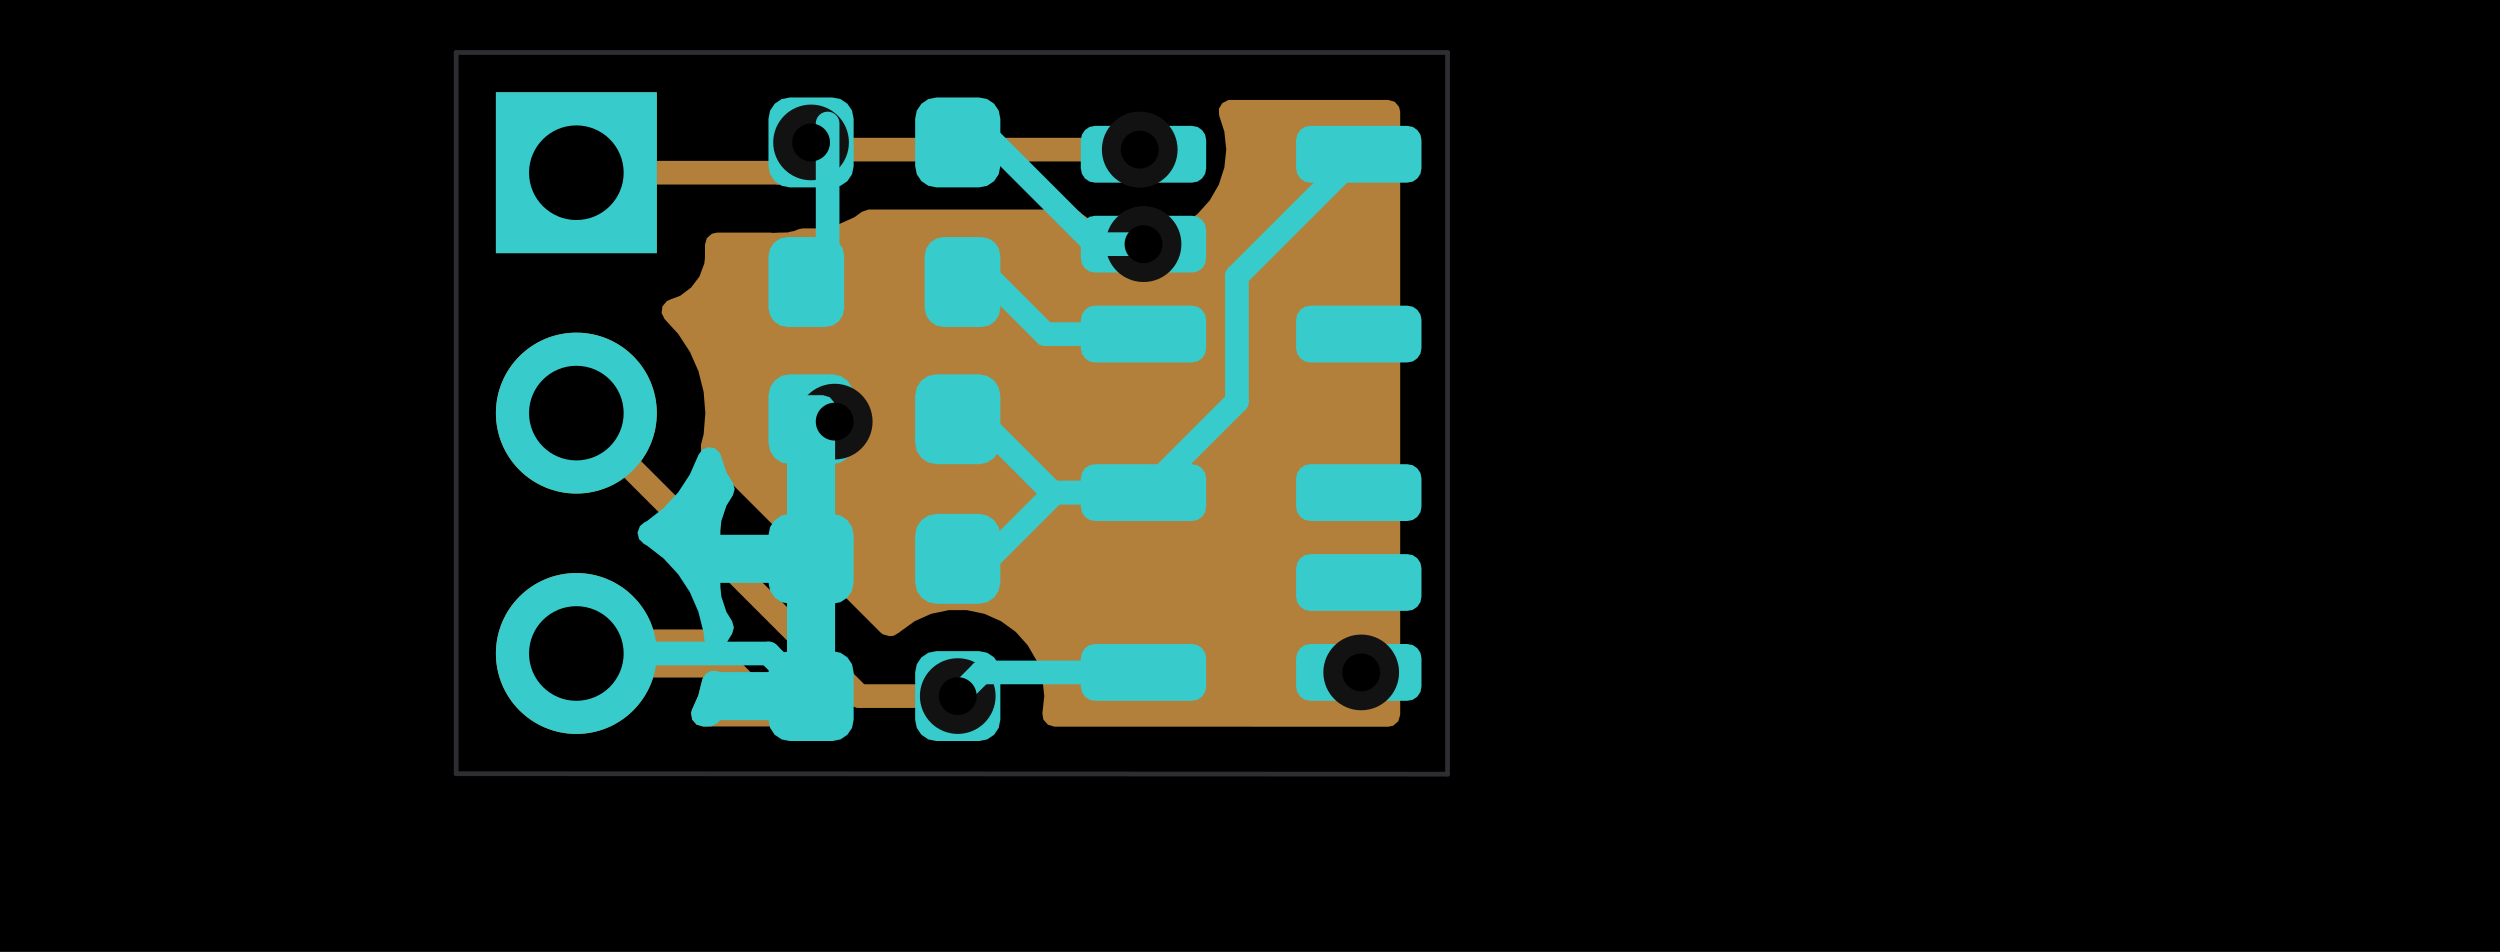 <?xml version="1.0" standalone="no"?>
 <!DOCTYPE svg PUBLIC "-//W3C//DTD SVG 1.1//EN" 
 "http://www.w3.org/Graphics/SVG/1.1/DTD/svg11.dtd"> 
<svg
  xmlns:svg="http://www.w3.org/2000/svg"
  xmlns="http://www.w3.org/2000/svg"
  xmlns:xlink="http://www.w3.org/1999/xlink"
  version="1.1"
  width="26.416mm" height="10.058mm" viewBox="0 0 26.416 10.058">
<title>SVG Image created as working-brd.svg date 2023/09/25 22:49:00 </title>
  <desc>Image generated by PCBNEW </desc>
<g style="fill:#000000; fill-opacity:1;stroke:#000000; stroke-opacity:1;
stroke-linecap:round; stroke-linejoin:round;"
 transform="translate(0 0) scale(1 1)">
</g>
<g style="fill:#000000; fill-opacity:0.0; 
stroke:#000000; stroke-width:0; stroke-opacity:1; 
stroke-linecap:round; stroke-linejoin:round;">
</g>
<g style="fill:#000000; fill-opacity:1; 
stroke:#000000; stroke-width:0.021; stroke-opacity:1; 
stroke-linecap:round; stroke-linejoin:round;">
<rect x="-5" y="-5" width="36.44" height="20.083" rx="0" />
</g>
<g style="fill:#FFFFFF; fill-opacity:1; 
stroke:#FFFFFF; stroke-width:0.021; stroke-opacity:1; 
stroke-linecap:round; stroke-linejoin:round;">
<g >
</g>
<g >
</g>
<g >
</g>
<g >
</g>
<g >
</g>
<g style="fill:#B2803A; fill-opacity:1; 
stroke:#B2803A; stroke-width:0.021; stroke-opacity:1; 
stroke-linecap:round; stroke-linejoin:round;">
</g>
<g style="fill:#B2803A; fill-opacity:1; 
stroke:#B2803A; stroke-width:0; stroke-opacity:1; 
stroke-linecap:round; stroke-linejoin:round;">
<path style="fill:#B2803A; fill-opacity:1; 
stroke:#B2803A; stroke-width:0; stroke-opacity:1; 
stroke-linecap:round; stroke-linejoin:round;fill-rule:evenodd;"
d="M 5.24,2.675
5.24,0.975
6.94,0.975
6.94,2.675
Z" /> 
<circle cx="6.09" cy="4.365" r="0.85" /> 
<circle cx="6.09" cy="6.905" r="0.85" /> 
</g>
<g >
</g>
<g >
</g>
<g >
</g>
<g >
</g>
<g style="fill:#121212; fill-opacity:1; 
stroke:#121212; stroke-width:0; stroke-opacity:1; 
stroke-linecap:round; stroke-linejoin:round;">
<circle cx="8.82" cy="4.455" r="0.4" /> 
</g>
<g style="fill:#121212; fill-opacity:1; 
stroke:#121212; stroke-width:0.021; stroke-opacity:1; 
stroke-linecap:round; stroke-linejoin:round;">
</g>
<g style="fill:#121212; fill-opacity:1; 
stroke:#121212; stroke-width:0; stroke-opacity:1; 
stroke-linecap:round; stroke-linejoin:round;">
<circle cx="14.383" cy="7.105" r="0.4" /> 
</g>
<g style="fill:#121212; fill-opacity:1; 
stroke:#121212; stroke-width:0.021; stroke-opacity:1; 
stroke-linecap:round; stroke-linejoin:round;">
</g>
<g style="fill:#121212; fill-opacity:1; 
stroke:#121212; stroke-width:0; stroke-opacity:1; 
stroke-linecap:round; stroke-linejoin:round;">
<circle cx="12.083" cy="2.58" r="0.4" /> 
</g>
<g style="fill:#121212; fill-opacity:1; 
stroke:#121212; stroke-width:0.021; stroke-opacity:1; 
stroke-linecap:round; stroke-linejoin:round;">
</g>
<g style="fill:#121212; fill-opacity:1; 
stroke:#121212; stroke-width:0; stroke-opacity:1; 
stroke-linecap:round; stroke-linejoin:round;">
<circle cx="10.12" cy="7.355" r="0.4" /> 
</g>
<g style="fill:#121212; fill-opacity:1; 
stroke:#121212; stroke-width:0.021; stroke-opacity:1; 
stroke-linecap:round; stroke-linejoin:round;">
</g>
<g style="fill:#121212; fill-opacity:1; 
stroke:#121212; stroke-width:0; stroke-opacity:1; 
stroke-linecap:round; stroke-linejoin:round;">
<circle cx="8.57" cy="1.505" r="0.4" /> 
</g>
<g style="fill:#121212; fill-opacity:1; 
stroke:#121212; stroke-width:0.021; stroke-opacity:1; 
stroke-linecap:round; stroke-linejoin:round;">
</g>
<g style="fill:#121212; fill-opacity:1; 
stroke:#121212; stroke-width:0; stroke-opacity:1; 
stroke-linecap:round; stroke-linejoin:round;">
<circle cx="12.043" cy="1.581" r="0.4" /> 
</g>
<g style="fill:#121212; fill-opacity:1; 
stroke:#121212; stroke-width:0.021; stroke-opacity:1; 
stroke-linecap:round; stroke-linejoin:round;">
</g>
<g >
</g>
<g style="fill:#B2803A; fill-opacity:1; 
stroke:#B2803A; stroke-width:0.021; stroke-opacity:1; 
stroke-linecap:round; stroke-linejoin:round;">
</g>
<g style="fill:#B2803A; fill-opacity:1; 
stroke:#B2803A; stroke-width:0.25; stroke-opacity:1; 
stroke-linecap:round; stroke-linejoin:round;">
</g>
<g style="fill:#B2803A; fill-opacity:0.0; 
stroke:#B2803A; stroke-width:0.25; stroke-opacity:1; 
stroke-linecap:round; stroke-linejoin:round;">
<path d="M10.695 2.58
L8.82 4.455
" />
<path d="M12.083 4.805
L14.383 7.105
" />
<path d="M12.083 2.58
L12.083 4.805
" />
<path d="M12.083 2.58
L10.695 2.58
" />
<path d="M10.12 7.355
L9.08 7.355
" />
<path d="M9.08 7.355
L6.09 4.365
" />
<path d="M8.225 1.825
L8.745 1.305
" />
<path d="M12.043 1.581
L8.646 1.581
" />
<path d="M8.646 1.581
L8.57 1.505
" />
<path d="M6.09 1.825
L8.225 1.825
" />
</g>
<g >
</g>
<g style="fill:#B2803A; fill-opacity:0.0; 
stroke:#B2803A; stroke-width:0.25; stroke-opacity:1; 
stroke-linecap:round; stroke-linejoin:round;">
<g >
</g>
<g style="fill:#B2803A; fill-opacity:1; 
stroke:#B2803A; stroke-width:0; stroke-opacity:1; 
stroke-linecap:round; stroke-linejoin:round;">
<path style="fill:#B2803A; fill-opacity:1; 
stroke:#B2803A; stroke-width:0; stroke-opacity:1; 
stroke-linecap:round; stroke-linejoin:round;fill-rule:evenodd;"
d="M 14.737,1.075
14.783,1.129
14.795,1.181
14.795,7.553
14.775,7.621
14.721,7.668
14.669,7.679
11.14,7.678
11.072,7.657
11.025,7.604
11.014,7.538
11.016,7.522
11.034,7.355
11.014,7.165
10.955,6.983
10.859,6.818
10.859,6.818
10.859,6.818
10.732,6.676
10.577,6.564
10.402,6.486
10.216,6.447
10.025,6.447
9.838,6.486
9.664,6.564
9.509,6.676
9.506,6.68
9.445,6.717
9.412,6.721
9.395,6.721
9.327,6.702
9.306,6.685
7.44,4.819
7.406,4.757
7.407,4.699
7.435,4.589
7.453,4.365
7.435,4.141
7.38,3.922
7.289,3.716
7.282,3.706
7.166,3.528
7.166,3.528
7.023,3.372
6.991,3.308
6.999,3.238
7.044,3.183
7.071,3.169
7.186,3.126
7.303,3.038
7.391,2.921
7.442,2.784
7.449,2.724
7.449,2.584
7.469,2.516
7.522,2.47
7.575,2.458
8.141,2.458
8.157,2.46
8.157,2.46
8.165,2.461
8.165,2.461
8.235,2.458
8.265,2.458
8.272,2.458
8.278,2.457
8.325,2.456
8.345,2.45
8.364,2.446
8.384,2.443
8.428,2.426
8.434,2.424
8.453,2.418
8.488,2.413
8.666,2.413
8.852,2.374
9.027,2.296
9.107,2.238
9.173,2.215
9.181,2.214
11.335,2.214
11.403,2.234
11.429,2.256
11.432,2.26
11.586,2.372
11.761,2.45
11.948,2.489
12.139,2.489
12.326,2.45
12.5,2.372
12.655,2.26
12.658,2.256
12.782,2.118
12.782,2.118
12.782,2.118
12.878,1.952
12.937,1.771
12.957,1.581
12.937,1.391
12.882,1.22
12.879,1.149
12.916,1.089
12.98,1.057
13.001,1.056
14.669,1.056
Z" /> 
<path style="fill:#B2803A; fill-opacity:1; 
stroke:#B2803A; stroke-width:0; stroke-opacity:1; 
stroke-linecap:round; stroke-linejoin:round;fill-rule:evenodd;"
d="M 7.496,6.671
7.517,6.688
8.29,7.461
8.324,7.523
8.319,7.594
8.277,7.651
8.21,7.676
8.201,7.676
7.428,7.676
7.36,7.656
7.313,7.602
7.303,7.532
7.312,7.499
7.379,7.348
7.379,7.347
7.427,7.159
6.521,7.159
6.55,7.115
6.59,6.977
6.59,6.833
6.55,6.695
6.521,6.651
7.428,6.651
Z" /> 
</g>
</g>
</g>
<g style="fill:#000000; fill-opacity:1; 
stroke:#000000; stroke-width:0; stroke-opacity:1; 
stroke-linecap:round; stroke-linejoin:round;">
<circle cx="8.82" cy="4.455" r="0.2" /> 
</g>
<g style="fill:#000000; fill-opacity:1; 
stroke:#000000; stroke-width:0.021; stroke-opacity:1; 
stroke-linecap:round; stroke-linejoin:round;">
</g>
<g style="fill:#000000; fill-opacity:1; 
stroke:#000000; stroke-width:0; stroke-opacity:1; 
stroke-linecap:round; stroke-linejoin:round;">
<circle cx="14.383" cy="7.105" r="0.2" /> 
</g>
<g style="fill:#000000; fill-opacity:1; 
stroke:#000000; stroke-width:0.021; stroke-opacity:1; 
stroke-linecap:round; stroke-linejoin:round;">
</g>
<g style="fill:#000000; fill-opacity:1; 
stroke:#000000; stroke-width:0; stroke-opacity:1; 
stroke-linecap:round; stroke-linejoin:round;">
<circle cx="12.083" cy="2.58" r="0.2" /> 
</g>
<g style="fill:#000000; fill-opacity:1; 
stroke:#000000; stroke-width:0.021; stroke-opacity:1; 
stroke-linecap:round; stroke-linejoin:round;">
</g>
<g style="fill:#000000; fill-opacity:1; 
stroke:#000000; stroke-width:0; stroke-opacity:1; 
stroke-linecap:round; stroke-linejoin:round;">
<circle cx="10.12" cy="7.355" r="0.2" /> 
</g>
<g style="fill:#000000; fill-opacity:1; 
stroke:#000000; stroke-width:0.021; stroke-opacity:1; 
stroke-linecap:round; stroke-linejoin:round;">
</g>
<g style="fill:#000000; fill-opacity:1; 
stroke:#000000; stroke-width:0; stroke-opacity:1; 
stroke-linecap:round; stroke-linejoin:round;">
<circle cx="8.57" cy="1.505" r="0.2" /> 
</g>
<g style="fill:#000000; fill-opacity:1; 
stroke:#000000; stroke-width:0.021; stroke-opacity:1; 
stroke-linecap:round; stroke-linejoin:round;">
</g>
<g style="fill:#000000; fill-opacity:1; 
stroke:#000000; stroke-width:0; stroke-opacity:1; 
stroke-linecap:round; stroke-linejoin:round;">
<circle cx="12.043" cy="1.581" r="0.2" /> 
</g>
<g style="fill:#000000; fill-opacity:1; 
stroke:#000000; stroke-width:0.021; stroke-opacity:1; 
stroke-linecap:round; stroke-linejoin:round;">
</g>
<g style="fill:#000000; fill-opacity:1; 
stroke:#000000; stroke-width:0; stroke-opacity:1; 
stroke-linecap:round; stroke-linejoin:round;">
<circle cx="6.09" cy="1.825" r="0.5" /> 
</g>
<g style="fill:#000000; fill-opacity:1; 
stroke:#000000; stroke-width:0.021; stroke-opacity:1; 
stroke-linecap:round; stroke-linejoin:round;">
</g>
<g style="fill:#000000; fill-opacity:1; 
stroke:#000000; stroke-width:0; stroke-opacity:1; 
stroke-linecap:round; stroke-linejoin:round;">
<circle cx="6.09" cy="4.365" r="0.5" /> 
</g>
<g style="fill:#000000; fill-opacity:1; 
stroke:#000000; stroke-width:0.021; stroke-opacity:1; 
stroke-linecap:round; stroke-linejoin:round;">
</g>
<g style="fill:#000000; fill-opacity:1; 
stroke:#000000; stroke-width:0; stroke-opacity:1; 
stroke-linecap:round; stroke-linejoin:round;">
<circle cx="6.09" cy="6.905" r="0.5" /> 
</g>
<g style="fill:#000000; fill-opacity:1; 
stroke:#000000; stroke-width:0.021; stroke-opacity:1; 
stroke-linecap:round; stroke-linejoin:round;">
</g>
<g style="fill:#FFFFFF; fill-opacity:1; 
stroke:#FFFFFF; stroke-width:0.021; stroke-opacity:1; 
stroke-linecap:round; stroke-linejoin:round;">
<g >
</g>
<g style="fill:#37CBCB; fill-opacity:1; 
stroke:#37CBCB; stroke-width:0.021; stroke-opacity:1; 
stroke-linecap:round; stroke-linejoin:round;">
</g>
<g style="fill:#37CBCB; fill-opacity:1; 
stroke:#37CBCB; stroke-width:0; stroke-opacity:1; 
stroke-linecap:round; stroke-linejoin:round;">
<path style="fill:#37CBCB; fill-opacity:1; 
stroke:#37CBCB; stroke-width:0; stroke-opacity:1; 
stroke-linecap:round; stroke-linejoin:round;fill-rule:evenodd;"
d="M 10.57,7.605
10.553,7.691
10.504,7.764
10.431,7.813
10.345,7.83
9.895,7.83
9.809,7.813
9.736,7.764
9.687,7.691
9.67,7.605
9.67,7.105
9.687,7.019
9.736,6.946
9.809,6.897
9.895,6.88
10.345,6.88
10.431,6.897
10.504,6.946
10.553,7.019
10.57,7.105
Z" /> 
<path style="fill:#37CBCB; fill-opacity:1; 
stroke:#37CBCB; stroke-width:0; stroke-opacity:1; 
stroke-linecap:round; stroke-linejoin:round;fill-rule:evenodd;"
d="M 9.02,7.605
9.003,7.691
8.954,7.764
8.881,7.813
8.795,7.83
8.345,7.83
8.259,7.813
8.186,7.764
8.137,7.691
8.12,7.605
8.12,7.105
8.137,7.019
8.186,6.946
8.259,6.897
8.345,6.88
8.795,6.88
8.881,6.897
8.954,6.946
9.003,7.019
9.02,7.105
Z" /> 
</g>
<g >
</g>
<g style="fill:#37CBCB; fill-opacity:1; 
stroke:#37CBCB; stroke-width:0; stroke-opacity:1; 
stroke-linecap:round; stroke-linejoin:round;">
<path style="fill:#37CBCB; fill-opacity:1; 
stroke:#37CBCB; stroke-width:0; stroke-opacity:1; 
stroke-linecap:round; stroke-linejoin:round;fill-rule:evenodd;"
d="M 10.57,4.68
10.553,4.766
10.504,4.839
10.431,4.888
10.345,4.905
9.895,4.905
9.809,4.888
9.736,4.839
9.687,4.766
9.67,4.68
9.67,4.18
9.687,4.094
9.736,4.021
9.809,3.972
9.895,3.955
10.345,3.955
10.431,3.972
10.504,4.021
10.553,4.094
10.57,4.18
Z" /> 
<path style="fill:#37CBCB; fill-opacity:1; 
stroke:#37CBCB; stroke-width:0; stroke-opacity:1; 
stroke-linecap:round; stroke-linejoin:round;fill-rule:evenodd;"
d="M 9.02,4.68
9.003,4.766
8.954,4.839
8.881,4.888
8.795,4.905
8.345,4.905
8.259,4.888
8.186,4.839
8.137,4.766
8.12,4.68
8.12,4.18
8.137,4.094
8.186,4.021
8.259,3.972
8.345,3.955
8.795,3.955
8.881,3.972
8.954,4.021
9.003,4.094
9.02,4.18
Z" /> 
</g>
<g >
</g>
<g style="fill:#37CBCB; fill-opacity:1; 
stroke:#37CBCB; stroke-width:0; stroke-opacity:1; 
stroke-linecap:round; stroke-linejoin:round;">
<path style="fill:#37CBCB; fill-opacity:1; 
stroke:#37CBCB; stroke-width:0; stroke-opacity:1; 
stroke-linecap:round; stroke-linejoin:round;fill-rule:evenodd;"
d="M 8.12,1.255
8.137,1.169
8.186,1.096
8.259,1.047
8.345,1.03
8.795,1.03
8.881,1.047
8.954,1.096
9.003,1.169
9.02,1.255
9.02,1.755
9.003,1.841
8.954,1.914
8.881,1.963
8.795,1.98
8.345,1.98
8.259,1.963
8.186,1.914
8.137,1.841
8.12,1.755
Z" /> 
<path style="fill:#37CBCB; fill-opacity:1; 
stroke:#37CBCB; stroke-width:0; stroke-opacity:1; 
stroke-linecap:round; stroke-linejoin:round;fill-rule:evenodd;"
d="M 9.67,1.255
9.687,1.169
9.736,1.096
9.809,1.047
9.895,1.03
10.345,1.03
10.431,1.047
10.504,1.096
10.553,1.169
10.57,1.255
10.57,1.755
10.553,1.841
10.504,1.914
10.431,1.963
10.345,1.98
9.895,1.98
9.809,1.963
9.736,1.914
9.687,1.841
9.67,1.755
Z" /> 
</g>
<g >
</g>
<g style="fill:#37CBCB; fill-opacity:1; 
stroke:#37CBCB; stroke-width:0; stroke-opacity:1; 
stroke-linecap:round; stroke-linejoin:round;">
<path style="fill:#37CBCB; fill-opacity:1; 
stroke:#37CBCB; stroke-width:0; stroke-opacity:1; 
stroke-linecap:round; stroke-linejoin:round;fill-rule:evenodd;"
d="M 10.57,6.155
10.553,6.241
10.504,6.314
10.431,6.363
10.345,6.38
9.895,6.38
9.809,6.363
9.736,6.314
9.687,6.241
9.67,6.155
9.67,5.655
9.687,5.569
9.736,5.496
9.809,5.447
9.895,5.43
10.345,5.43
10.431,5.447
10.504,5.496
10.553,5.569
10.57,5.655
Z" /> 
<path style="fill:#37CBCB; fill-opacity:1; 
stroke:#37CBCB; stroke-width:0; stroke-opacity:1; 
stroke-linecap:round; stroke-linejoin:round;fill-rule:evenodd;"
d="M 9.02,6.155
9.003,6.241
8.954,6.314
8.881,6.363
8.795,6.38
8.345,6.38
8.259,6.363
8.186,6.314
8.137,6.241
8.12,6.155
8.12,5.655
8.137,5.569
8.186,5.496
8.259,5.447
8.345,5.43
8.795,5.43
8.881,5.447
8.954,5.496
9.003,5.569
9.02,5.655
Z" /> 
</g>
<g >
</g>
<g style="fill:#37CBCB; fill-opacity:1; 
stroke:#37CBCB; stroke-width:0; stroke-opacity:1; 
stroke-linecap:round; stroke-linejoin:round;">
<path style="fill:#37CBCB; fill-opacity:1; 
stroke:#37CBCB; stroke-width:0; stroke-opacity:1; 
stroke-linecap:round; stroke-linejoin:round;fill-rule:evenodd;"
d="M 5.24,2.675
5.24,0.975
6.94,0.975
6.94,2.675
Z" /> 
<circle cx="6.09" cy="4.365" r="0.85" /> 
<circle cx="6.09" cy="6.905" r="0.85" /> 
</g>
<g >
</g>
<g style="fill:#37CBCB; fill-opacity:1; 
stroke:#37CBCB; stroke-width:0; stroke-opacity:1; 
stroke-linecap:round; stroke-linejoin:round;">
<path style="fill:#37CBCB; fill-opacity:1; 
stroke:#37CBCB; stroke-width:0; stroke-opacity:1; 
stroke-linecap:round; stroke-linejoin:round;fill-rule:evenodd;"
d="M 8.12,2.705
8.136,2.628
8.179,2.564
8.244,2.52
8.32,2.505
8.72,2.505
8.797,2.52
8.862,2.564
8.905,2.628
8.92,2.705
8.92,3.255
8.905,3.332
8.862,3.396
8.797,3.44
8.72,3.455
8.32,3.455
8.244,3.44
8.179,3.396
8.136,3.332
8.12,3.255
Z" /> 
<path style="fill:#37CBCB; fill-opacity:1; 
stroke:#37CBCB; stroke-width:0; stroke-opacity:1; 
stroke-linecap:round; stroke-linejoin:round;fill-rule:evenodd;"
d="M 9.77,2.705
9.786,2.628
9.829,2.564
9.894,2.52
9.97,2.505
10.37,2.505
10.447,2.52
10.512,2.564
10.555,2.628
10.57,2.705
10.57,3.255
10.555,3.332
10.512,3.396
10.447,3.44
10.37,3.455
9.97,3.455
9.894,3.44
9.829,3.396
9.786,3.332
9.77,3.255
Z" /> 
</g>
<g >
</g>
<g style="fill:#37CBCB; fill-opacity:1; 
stroke:#37CBCB; stroke-width:0; stroke-opacity:1; 
stroke-linecap:round; stroke-linejoin:round;">
<path style="fill:#37CBCB; fill-opacity:1; 
stroke:#37CBCB; stroke-width:0; stroke-opacity:1; 
stroke-linecap:round; stroke-linejoin:round;fill-rule:evenodd;"
d="M 15.02,7.255
15.009,7.312
14.976,7.361
14.928,7.394
14.87,7.405
13.845,7.405
13.788,7.394
13.739,7.361
13.707,7.312
13.695,7.255
13.695,6.955
13.707,6.898
13.739,6.849
13.788,6.816
13.845,6.805
14.87,6.805
14.928,6.816
14.976,6.849
15.009,6.898
15.02,6.955
Z" /> 
<path style="fill:#37CBCB; fill-opacity:1; 
stroke:#37CBCB; stroke-width:0; stroke-opacity:1; 
stroke-linecap:round; stroke-linejoin:round;fill-rule:evenodd;"
d="M 15.02,6.305
15.009,6.362
14.976,6.411
14.928,6.444
14.87,6.455
13.845,6.455
13.788,6.444
13.739,6.411
13.707,6.362
13.695,6.305
13.695,6.005
13.707,5.948
13.739,5.899
13.788,5.866
13.845,5.855
14.87,5.855
14.928,5.866
14.976,5.899
15.009,5.948
15.02,6.005
Z" /> 
<path style="fill:#37CBCB; fill-opacity:1; 
stroke:#37CBCB; stroke-width:0; stroke-opacity:1; 
stroke-linecap:round; stroke-linejoin:round;fill-rule:evenodd;"
d="M 15.02,5.355
15.009,5.412
14.976,5.461
14.928,5.494
14.87,5.505
13.845,5.505
13.788,5.494
13.739,5.461
13.707,5.412
13.695,5.355
13.695,5.055
13.707,4.998
13.739,4.949
13.788,4.916
13.845,4.905
14.87,4.905
14.928,4.916
14.976,4.949
15.009,4.998
15.02,5.055
Z" /> 
<path style="fill:#37CBCB; fill-opacity:1; 
stroke:#37CBCB; stroke-width:0; stroke-opacity:1; 
stroke-linecap:round; stroke-linejoin:round;fill-rule:evenodd;"
d="M 12.745,5.355
12.734,5.412
12.701,5.461
12.653,5.494
12.595,5.505
11.57,5.505
11.513,5.494
11.464,5.461
11.432,5.412
11.42,5.355
11.42,5.055
11.432,4.998
11.464,4.949
11.513,4.916
11.57,4.905
12.595,4.905
12.653,4.916
12.701,4.949
12.734,4.998
12.745,5.055
Z" /> 
<path style="fill:#37CBCB; fill-opacity:1; 
stroke:#37CBCB; stroke-width:0; stroke-opacity:1; 
stroke-linecap:round; stroke-linejoin:round;fill-rule:evenodd;"
d="M 12.745,7.255
12.734,7.312
12.701,7.361
12.653,7.394
12.595,7.405
11.57,7.405
11.513,7.394
11.464,7.361
11.432,7.312
11.42,7.255
11.42,6.955
11.432,6.898
11.464,6.849
11.513,6.816
11.57,6.805
12.595,6.805
12.653,6.816
12.701,6.849
12.734,6.898
12.745,6.955
Z" /> 
</g>
<g >
</g>
<g style="fill:#37CBCB; fill-opacity:1; 
stroke:#37CBCB; stroke-width:0; stroke-opacity:1; 
stroke-linecap:round; stroke-linejoin:round;">
<path style="fill:#37CBCB; fill-opacity:1; 
stroke:#37CBCB; stroke-width:0; stroke-opacity:1; 
stroke-linecap:round; stroke-linejoin:round;fill-rule:evenodd;"
d="M 11.42,1.48
11.432,1.423
11.464,1.374
11.513,1.341
11.57,1.33
12.595,1.33
12.653,1.341
12.701,1.374
12.734,1.423
12.745,1.48
12.745,1.78
12.734,1.837
12.701,1.886
12.653,1.919
12.595,1.93
11.57,1.93
11.513,1.919
11.464,1.886
11.432,1.837
11.42,1.78
Z" /> 
<path style="fill:#37CBCB; fill-opacity:1; 
stroke:#37CBCB; stroke-width:0; stroke-opacity:1; 
stroke-linecap:round; stroke-linejoin:round;fill-rule:evenodd;"
d="M 11.42,2.43
11.432,2.373
11.464,2.324
11.513,2.291
11.57,2.28
12.595,2.28
12.653,2.291
12.701,2.324
12.734,2.373
12.745,2.43
12.745,2.73
12.734,2.787
12.701,2.836
12.653,2.869
12.595,2.88
11.57,2.88
11.513,2.869
11.464,2.836
11.432,2.787
11.42,2.73
Z" /> 
<path style="fill:#37CBCB; fill-opacity:1; 
stroke:#37CBCB; stroke-width:0; stroke-opacity:1; 
stroke-linecap:round; stroke-linejoin:round;fill-rule:evenodd;"
d="M 11.42,3.38
11.432,3.323
11.464,3.274
11.513,3.241
11.57,3.23
12.595,3.23
12.653,3.241
12.701,3.274
12.734,3.323
12.745,3.38
12.745,3.68
12.734,3.737
12.701,3.786
12.653,3.819
12.595,3.83
11.57,3.83
11.513,3.819
11.464,3.786
11.432,3.737
11.42,3.68
Z" /> 
<path style="fill:#37CBCB; fill-opacity:1; 
stroke:#37CBCB; stroke-width:0; stroke-opacity:1; 
stroke-linecap:round; stroke-linejoin:round;fill-rule:evenodd;"
d="M 13.695,3.38
13.707,3.323
13.739,3.274
13.788,3.241
13.845,3.23
14.87,3.23
14.928,3.241
14.976,3.274
15.009,3.323
15.02,3.38
15.02,3.68
15.009,3.737
14.976,3.786
14.928,3.819
14.87,3.83
13.845,3.83
13.788,3.819
13.739,3.786
13.707,3.737
13.695,3.68
Z" /> 
<path style="fill:#37CBCB; fill-opacity:1; 
stroke:#37CBCB; stroke-width:0; stroke-opacity:1; 
stroke-linecap:round; stroke-linejoin:round;fill-rule:evenodd;"
d="M 13.695,1.48
13.707,1.423
13.739,1.374
13.788,1.341
13.845,1.33
14.87,1.33
14.928,1.341
14.976,1.374
15.009,1.423
15.02,1.48
15.02,1.78
15.009,1.837
14.976,1.886
14.928,1.919
14.87,1.93
13.845,1.93
13.788,1.919
13.739,1.886
13.707,1.837
13.695,1.78
Z" /> 
</g>
<g >
</g>
<g style="fill:#121212; fill-opacity:1; 
stroke:#121212; stroke-width:0; stroke-opacity:1; 
stroke-linecap:round; stroke-linejoin:round;">
<circle cx="8.82" cy="4.455" r="0.4" /> 
</g>
<g style="fill:#121212; fill-opacity:1; 
stroke:#121212; stroke-width:0.021; stroke-opacity:1; 
stroke-linecap:round; stroke-linejoin:round;">
</g>
<g style="fill:#121212; fill-opacity:1; 
stroke:#121212; stroke-width:0; stroke-opacity:1; 
stroke-linecap:round; stroke-linejoin:round;">
<circle cx="14.383" cy="7.105" r="0.4" /> 
</g>
<g style="fill:#121212; fill-opacity:1; 
stroke:#121212; stroke-width:0.021; stroke-opacity:1; 
stroke-linecap:round; stroke-linejoin:round;">
</g>
<g style="fill:#121212; fill-opacity:1; 
stroke:#121212; stroke-width:0; stroke-opacity:1; 
stroke-linecap:round; stroke-linejoin:round;">
<circle cx="12.083" cy="2.58" r="0.4" /> 
</g>
<g style="fill:#121212; fill-opacity:1; 
stroke:#121212; stroke-width:0.021; stroke-opacity:1; 
stroke-linecap:round; stroke-linejoin:round;">
</g>
<g style="fill:#121212; fill-opacity:1; 
stroke:#121212; stroke-width:0; stroke-opacity:1; 
stroke-linecap:round; stroke-linejoin:round;">
<circle cx="10.12" cy="7.355" r="0.4" /> 
</g>
<g style="fill:#121212; fill-opacity:1; 
stroke:#121212; stroke-width:0.021; stroke-opacity:1; 
stroke-linecap:round; stroke-linejoin:round;">
</g>
<g style="fill:#121212; fill-opacity:1; 
stroke:#121212; stroke-width:0; stroke-opacity:1; 
stroke-linecap:round; stroke-linejoin:round;">
<circle cx="8.57" cy="1.505" r="0.4" /> 
</g>
<g style="fill:#121212; fill-opacity:1; 
stroke:#121212; stroke-width:0.021; stroke-opacity:1; 
stroke-linecap:round; stroke-linejoin:round;">
</g>
<g style="fill:#121212; fill-opacity:1; 
stroke:#121212; stroke-width:0; stroke-opacity:1; 
stroke-linecap:round; stroke-linejoin:round;">
<circle cx="12.043" cy="1.581" r="0.4" /> 
</g>
<g style="fill:#121212; fill-opacity:1; 
stroke:#121212; stroke-width:0.021; stroke-opacity:1; 
stroke-linecap:round; stroke-linejoin:round;">
</g>
<g >
</g>
<g style="fill:#37CBCB; fill-opacity:1; 
stroke:#37CBCB; stroke-width:0.021; stroke-opacity:1; 
stroke-linecap:round; stroke-linejoin:round;">
</g>
<g style="fill:#37CBCB; fill-opacity:1; 
stroke:#37CBCB; stroke-width:0.25; stroke-opacity:1; 
stroke-linecap:round; stroke-linejoin:round;">
</g>
<g style="fill:#37CBCB; fill-opacity:0.0; 
stroke:#37CBCB; stroke-width:0.25; stroke-opacity:1; 
stroke-linecap:round; stroke-linejoin:round;">
<path d="M6.09 6.905
L8.12 6.905
" />
<path d="M11.57 2.58
L10.295 1.305
" />
<path d="M12.083 2.58
L11.57 2.58
" />
<path d="M8.12 6.905
L8.57 7.355
" />
<path d="M10.37 7.105
L10.12 7.355
" />
<path d="M12.083 7.105
L10.37 7.105
" />
<path d="M13.07 2.917
L13.07 4.242
" />
<path d="M11.145 5.205
L10.345 6.005
" />
<path d="M12.108 5.205
L11.12 5.205
" />
<path d="M11.12 5.205
L10.37 4.455
" />
<path d="M13.07 4.242
L12.108 5.205
" />
<path d="M12.108 5.205
L11.145 5.205
" />
<path d="M14.358 1.63
L13.07 2.917
" />
<path d="M12.083 1.63
L12.083 1.62
" />
<path d="M12.083 1.62
L12.043 1.581
" />
<path d="M8.745 1.305
L8.745 2.83
" />
<path d="M8.745 2.83
L8.72 2.855
" />
<path d="M12.083 3.53
L11.045 3.53
" />
<path d="M11.045 3.53
L10.37 2.855
" />
</g>
<g >
</g>
<g style="fill:#37CBCB; fill-opacity:0.0; 
stroke:#37CBCB; stroke-width:0.25; stroke-opacity:1; 
stroke-linecap:round; stroke-linejoin:round;">
<g >
</g>
<g style="fill:#37CBCB; fill-opacity:1; 
stroke:#37CBCB; stroke-width:0; stroke-opacity:1; 
stroke-linecap:round; stroke-linejoin:round;">
<path style="fill:#37CBCB; fill-opacity:1; 
stroke:#37CBCB; stroke-width:0; stroke-opacity:1; 
stroke-linecap:round; stroke-linejoin:round;fill-rule:evenodd;"
d="M 8.766,4.196
8.813,4.25
8.824,4.302
8.824,7.483
8.804,7.551
8.751,7.598
8.698,7.609
7.612,7.609
7.582,7.639
7.52,7.673
7.493,7.676
7.428,7.676
7.36,7.656
7.313,7.602
7.303,7.532
7.312,7.499
7.379,7.348
7.421,7.18
7.458,7.119
7.521,7.087
7.592,7.094
7.602,7.101
8.316,7.101
8.316,6.159
7.612,6.159
7.612,6.204
7.622,6.304
7.622,6.304
7.676,6.467
7.736,6.564
7.755,6.632
7.736,6.696
7.673,6.799
7.67,6.798
7.632,6.84
7.564,6.86
7.496,6.839
7.45,6.785
7.44,6.744
7.434,6.681
7.379,6.463
7.379,6.463
7.289,6.256
7.166,6.068
7.013,5.902
6.835,5.764
6.835,5.764
6.802,5.746
6.752,5.696
6.736,5.627
6.761,5.56
6.802,5.524
6.836,5.506
7.013,5.368
7.166,5.202
7.289,5.014
7.38,4.808
7.38,4.808
7.382,4.803
7.383,4.803
7.42,4.751
7.486,4.725
7.556,4.738
7.607,4.787
7.621,4.824
7.622,4.829
7.676,4.992
7.744,5.101
7.763,5.17
7.744,5.234
7.676,5.343
7.622,5.506
7.622,5.506
7.612,5.606
7.612,5.651
8.316,5.651
8.316,4.302
8.336,4.234
8.39,4.187
8.442,4.176
8.698,4.176
Z" /> 
</g>
</g>
</g>
<g style="fill:#000000; fill-opacity:1; 
stroke:#000000; stroke-width:0; stroke-opacity:1; 
stroke-linecap:round; stroke-linejoin:round;">
<circle cx="8.82" cy="4.455" r="0.2" /> 
</g>
<g style="fill:#000000; fill-opacity:1; 
stroke:#000000; stroke-width:0.021; stroke-opacity:1; 
stroke-linecap:round; stroke-linejoin:round;">
</g>
<g style="fill:#000000; fill-opacity:1; 
stroke:#000000; stroke-width:0; stroke-opacity:1; 
stroke-linecap:round; stroke-linejoin:round;">
<circle cx="14.383" cy="7.105" r="0.2" /> 
</g>
<g style="fill:#000000; fill-opacity:1; 
stroke:#000000; stroke-width:0.021; stroke-opacity:1; 
stroke-linecap:round; stroke-linejoin:round;">
</g>
<g style="fill:#000000; fill-opacity:1; 
stroke:#000000; stroke-width:0; stroke-opacity:1; 
stroke-linecap:round; stroke-linejoin:round;">
<circle cx="12.083" cy="2.58" r="0.2" /> 
</g>
<g style="fill:#000000; fill-opacity:1; 
stroke:#000000; stroke-width:0.021; stroke-opacity:1; 
stroke-linecap:round; stroke-linejoin:round;">
</g>
<g style="fill:#000000; fill-opacity:1; 
stroke:#000000; stroke-width:0; stroke-opacity:1; 
stroke-linecap:round; stroke-linejoin:round;">
<circle cx="10.12" cy="7.355" r="0.2" /> 
</g>
<g style="fill:#000000; fill-opacity:1; 
stroke:#000000; stroke-width:0.021; stroke-opacity:1; 
stroke-linecap:round; stroke-linejoin:round;">
</g>
<g style="fill:#000000; fill-opacity:1; 
stroke:#000000; stroke-width:0; stroke-opacity:1; 
stroke-linecap:round; stroke-linejoin:round;">
<circle cx="8.57" cy="1.505" r="0.2" /> 
</g>
<g style="fill:#000000; fill-opacity:1; 
stroke:#000000; stroke-width:0.021; stroke-opacity:1; 
stroke-linecap:round; stroke-linejoin:round;">
</g>
<g style="fill:#000000; fill-opacity:1; 
stroke:#000000; stroke-width:0; stroke-opacity:1; 
stroke-linecap:round; stroke-linejoin:round;">
<circle cx="12.043" cy="1.581" r="0.2" /> 
</g>
<g style="fill:#000000; fill-opacity:1; 
stroke:#000000; stroke-width:0.021; stroke-opacity:1; 
stroke-linecap:round; stroke-linejoin:round;">
</g>
<g style="fill:#000000; fill-opacity:1; 
stroke:#000000; stroke-width:0; stroke-opacity:1; 
stroke-linecap:round; stroke-linejoin:round;">
<circle cx="6.09" cy="1.825" r="0.5" /> 
</g>
<g style="fill:#000000; fill-opacity:1; 
stroke:#000000; stroke-width:0.021; stroke-opacity:1; 
stroke-linecap:round; stroke-linejoin:round;">
</g>
<g style="fill:#000000; fill-opacity:1; 
stroke:#000000; stroke-width:0; stroke-opacity:1; 
stroke-linecap:round; stroke-linejoin:round;">
<circle cx="6.09" cy="4.365" r="0.5" /> 
</g>
<g style="fill:#000000; fill-opacity:1; 
stroke:#000000; stroke-width:0.021; stroke-opacity:1; 
stroke-linecap:round; stroke-linejoin:round;">
</g>
<g style="fill:#000000; fill-opacity:1; 
stroke:#000000; stroke-width:0; stroke-opacity:1; 
stroke-linecap:round; stroke-linejoin:round;">
<circle cx="6.09" cy="6.905" r="0.5" /> 
</g>
<g style="fill:#000000; fill-opacity:1; 
stroke:#000000; stroke-width:0.021; stroke-opacity:1; 
stroke-linecap:round; stroke-linejoin:round;">
</g>
<g style="fill:#FFFFFF; fill-opacity:1; 
stroke:#FFFFFF; stroke-width:0.021; stroke-opacity:1; 
stroke-linecap:round; stroke-linejoin:round;">
<g >
</g>
<g >
</g>
<g >
</g>
<g >
</g>
<g >
</g>
<g >
</g>
<g >
</g>
<g >
</g>
<g >
</g>
<g >
</g>
<g >
</g>
</g>
<g style="fill:#FFFFFF; fill-opacity:1; 
stroke:#FFFFFF; stroke-width:0.021; stroke-opacity:1; 
stroke-linecap:round; stroke-linejoin:round;">
</g>
<g style="fill:#2F2D31; fill-opacity:1; 
stroke:#2F2D31; stroke-width:0.021; stroke-opacity:1; 
stroke-linecap:round; stroke-linejoin:round;">
</g>
<g style="fill:#2F2D31; fill-opacity:1; 
stroke:#2F2D31; stroke-width:0.05; stroke-opacity:1; 
stroke-linecap:round; stroke-linejoin:round;">
</g>
<g style="fill:#2F2D31; fill-opacity:0.0; 
stroke:#2F2D31; stroke-width:0.05; stroke-opacity:1; 
stroke-linecap:round; stroke-linejoin:round;">
<path d="M4.82 0.555
L4.82 8.175
" />
<path d="M15.295 8.18
L15.295 0.555
" />
<path d="M15.295 0.555
L4.82 0.555
" />
<path d="M4.82 8.175
L15.295 8.18
" />
<g >
</g>
<g >
</g>
<g >
</g>
<g >
</g>
<g >
</g>
<g >
</g>
<g >
</g>
<g >
</g>
<g >
</g>
<g >
</g>
<g >
</g>
</g> 
</svg>
